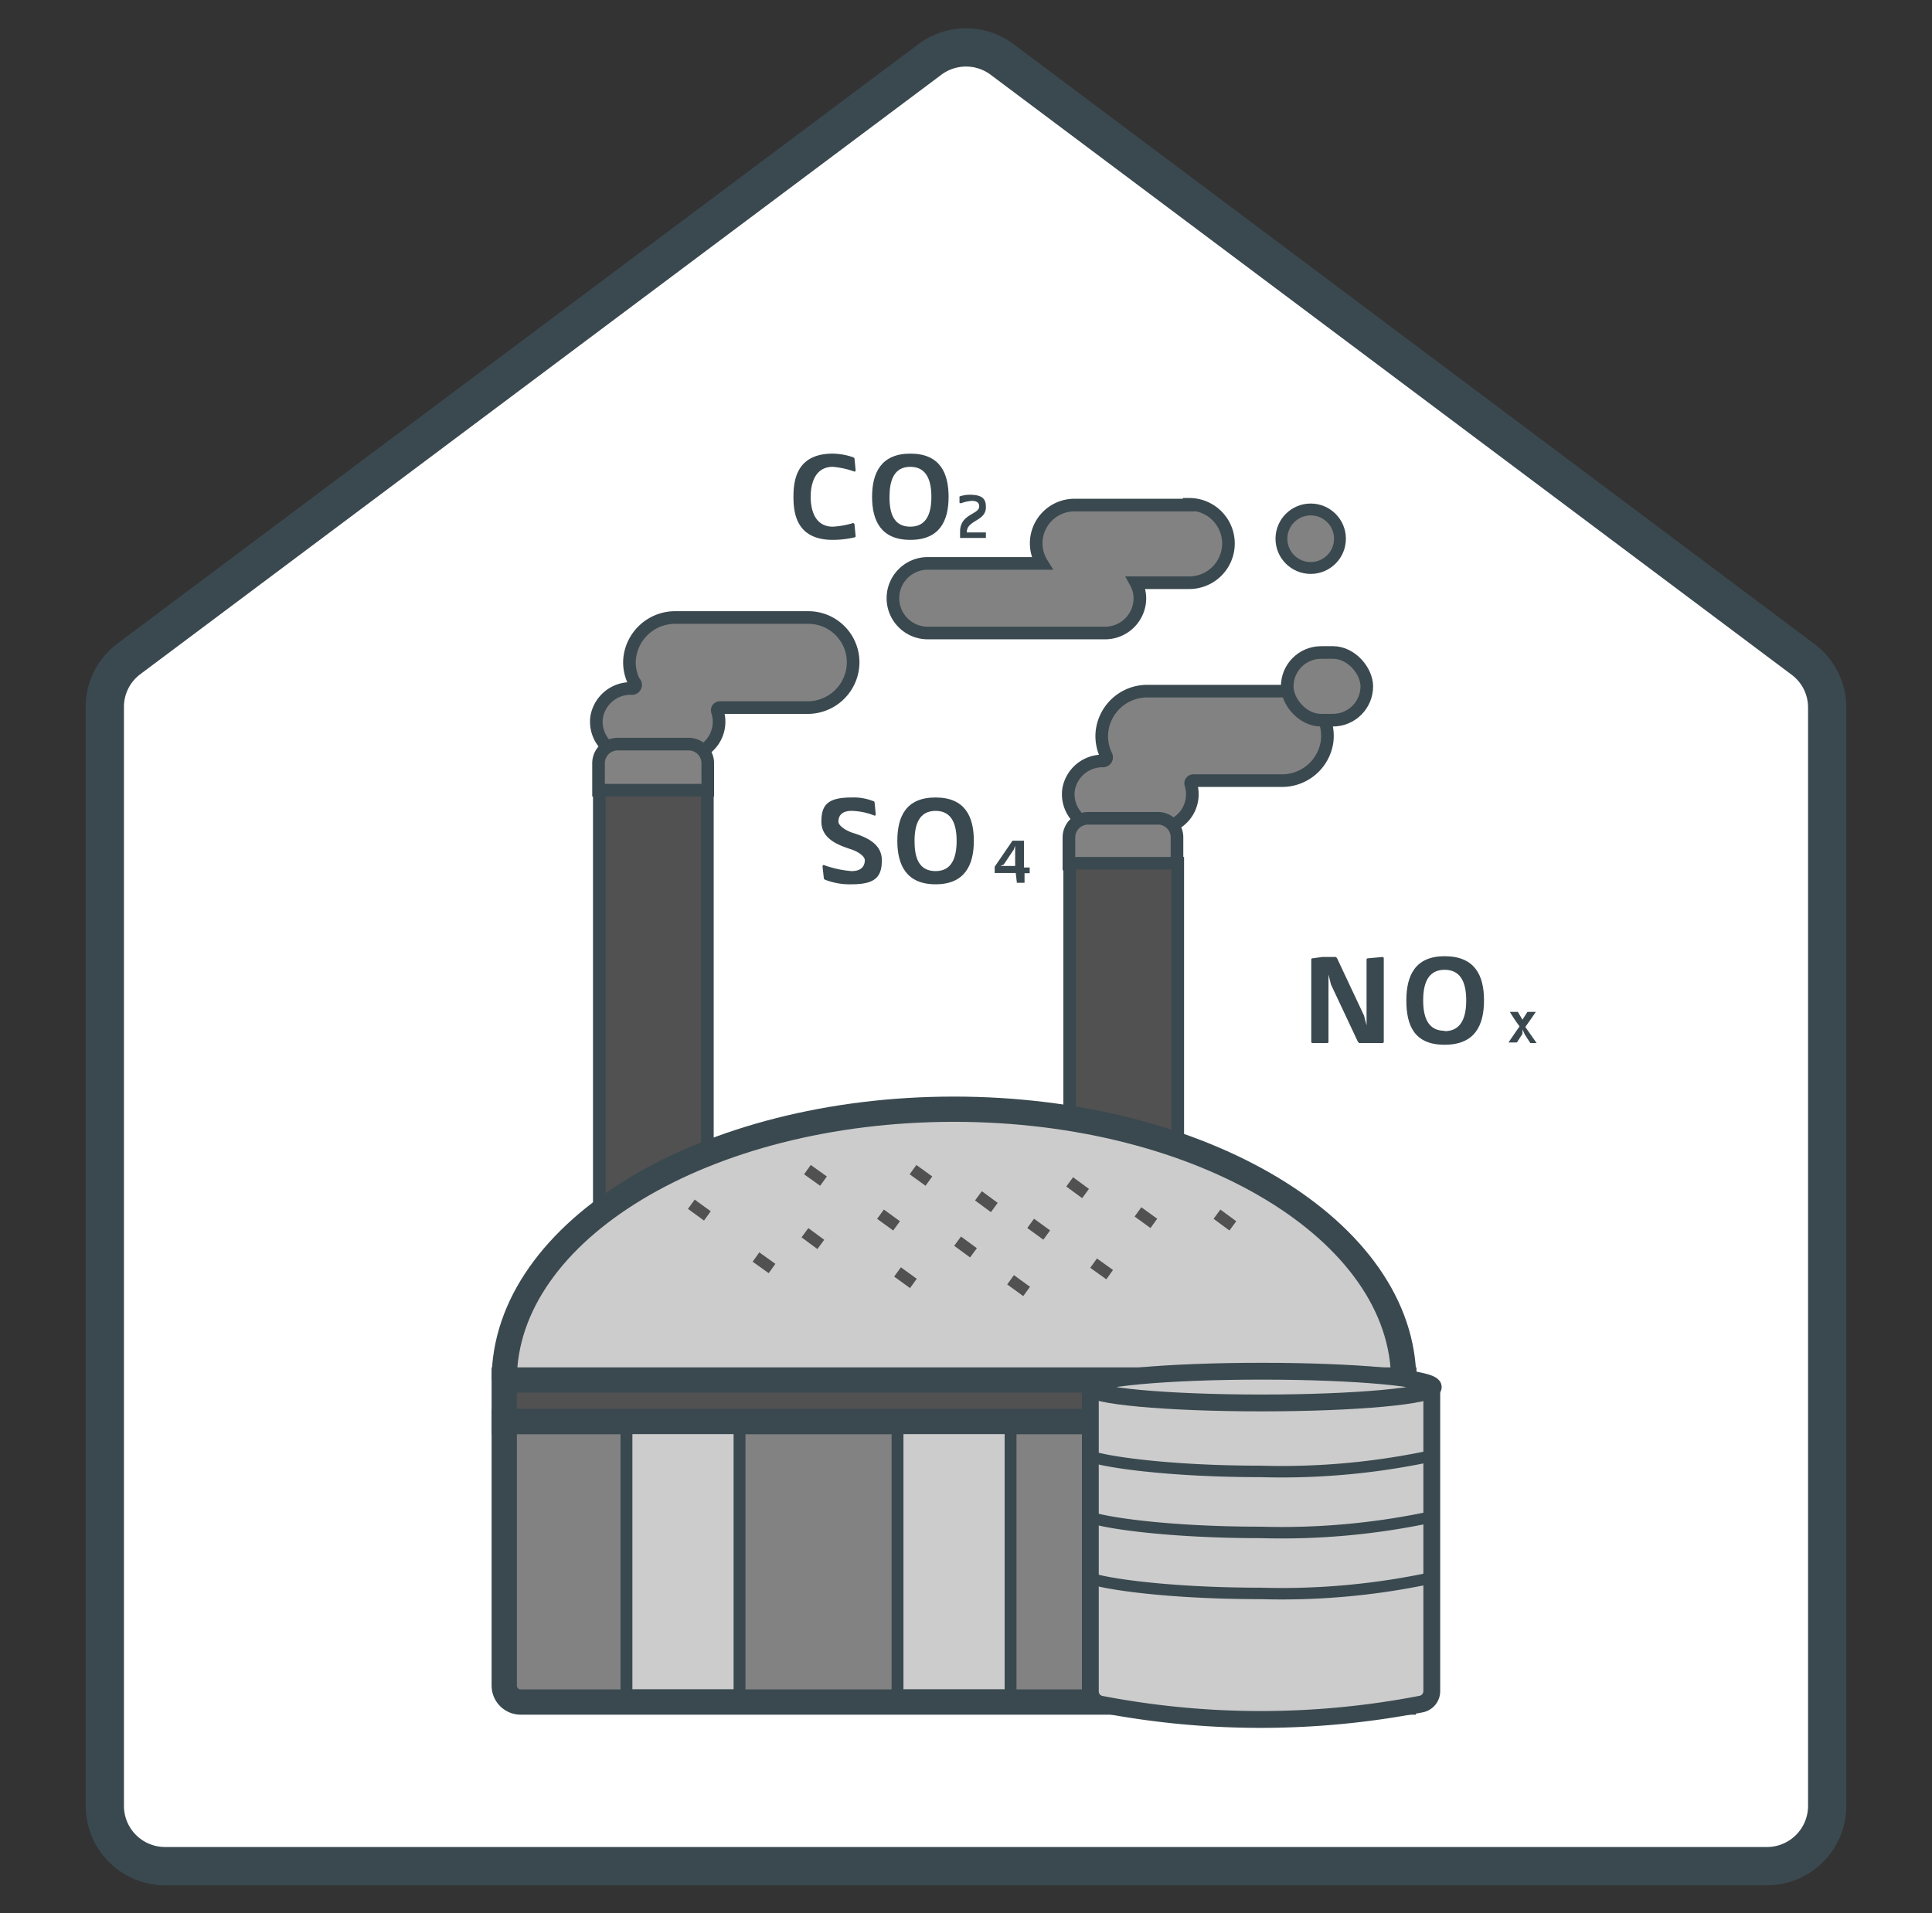 <svg xmlns="http://www.w3.org/2000/svg" viewBox="0 0 101 100.05"><rect x="0" y="0" width="101" height="100.05" fill="#333333" stroke="none"/><title>emission</title><g id="圖例們"><path d="M48.61,3.11,6.74,34.45A3.13,3.13,0,0,0,5.48,37V94.42a3.15,3.15,0,0,0,3.15,3.16H92.37a3.15,3.15,0,0,0,3.15-3.16V37a3.13,3.13,0,0,0-1.26-2.52L52.39,3.11A3.15,3.15,0,0,0,48.61,3.11Z" fill="#fff" stroke="#3a494f" stroke-miterlimit="10" stroke-width="2"/><path d="M67,36.14h-7a2.38,2.38,0,0,0-2.39,2.1,2.33,2.33,0,0,0,.22,1.27.19.19,0,0,1-.16.28h0a1.8,1.8,0,0,0-1.81,1.51,1.77,1.77,0,0,0,1.76,2h2.83A1.77,1.77,0,0,0,62.25,41a.14.14,0,0,1,.13-.18H67a2.38,2.38,0,0,0,2.37-2A2.34,2.34,0,0,0,67,36.14Z" fill="#828282" stroke="#3a494f" stroke-miterlimit="10" stroke-width="0.66"/><path d="M42.26,32.29H35.31a2.39,2.39,0,0,0-2.39,2.1,2.25,2.25,0,0,0,.23,1.27A.19.19,0,0,1,33,36h0a1.8,1.8,0,0,0-1.81,1.51,1.77,1.77,0,0,0,1.76,2h2.83a1.77,1.77,0,0,0,1.72-2.33.14.14,0,0,1,.14-.18H42.2a2.38,2.38,0,0,0,2.37-2A2.34,2.34,0,0,0,42.26,32.29Z" fill="#828282" stroke="#3a494f" stroke-miterlimit="10" stroke-width="0.66"/><rect x="67.29" y="34.12" width="4.16" height="3.54" rx="1.77" ry="1.77" transform="translate(-0.06 0.12) rotate(-0.1)" fill="#828282" stroke="#3a494f" stroke-miterlimit="10" stroke-width="0.66"/><circle cx="68.52" cy="28.17" r="1.53" fill="#828282" stroke="#3a494f" stroke-miterlimit="10" stroke-width="0.62"/><path d="M79.59,53.83l0,.23-.29.45a.09.09,0,0,1,0,0h-.44a0,0,0,0,1,0,0s.29-.43.58-.84a9.08,9.08,0,0,1-.51-.76,0,0,0,0,1,0,0l.42,0a.05.05,0,0,1,0,0l.24.41,0,.23,0-.23.26-.41a.05.05,0,0,1,0,0h.44a0,0,0,0,1,0,0s-.27.4-.55.79l.59.84s0,0,0,0H80a.09.09,0,0,1,0,0l-.29-.45Z" fill="#3a494f"/><path d="M69.45,54.48a.06.06,0,0,1-.06.06h-.78a.06.06,0,0,1-.06-.06V50.17a.06.06,0,0,1,.06-.06l.52-.07h.71s0,0,.06.07l1.41,3,.13.51V50.17s0-.06.07-.06l.77-.07a.07.07,0,0,1,.06.07v4.37a.06.06,0,0,1-.06.06H71.06s0,0-.07-.06l-1.41-3-.13-.52Z" fill="#3a494f"/><path d="M75.52,50c1.58,0,2.06,1,2.06,2.31s-.48,2.32-2.06,2.32-2-1-2-2.32S74,50,75.52,50Zm0,3.92c.9,0,1.13-.77,1.13-1.61s-.23-1.6-1.13-1.6-1.12.77-1.12,1.6S74.62,53.9,75.52,53.9Z" fill="#3a494f"/><path d="M62.17,26.41h-6a2,2,0,0,0-2,2.05,2,2,0,0,0,.3,1H48.5a1.82,1.82,0,0,0,0,3.64h9.27a1.82,1.82,0,0,0,1.82-1.82,1.71,1.71,0,0,0-.21-.81h2.79a2.05,2.05,0,0,0,0-4.1Z" fill="#828282" stroke="#3a494f" stroke-miterlimit="10" stroke-width="0.66"/><rect x="31.33" y="41.28" width="5.65" height="35.47" fill="#515151" stroke="#3a494f" stroke-miterlimit="10" stroke-width="0.66"/><path d="M36,38.91H32.29a1,1,0,0,0-1,1v1.41H37V39.87A1,1,0,0,0,36,38.91Z" fill="#828282" stroke="#3a494f" stroke-miterlimit="10" stroke-width="0.66"/><path d="M60.61,42.79H56.88a1,1,0,0,0-1,1v1.39h5.65V43.75A1,1,0,0,0,60.61,42.79Z" fill="#828282" stroke="#3a494f" stroke-miterlimit="10" stroke-width="0.66"/><rect x="55.92" y="45.14" width="5.65" height="31.61" fill="#515151" stroke="#3a494f" stroke-miterlimit="10" stroke-width="0.66"/><path d="M26.36,72.16C26.36,64.33,36.89,58,49.87,58s23.51,6.35,23.51,14.18" fill="#ccc" stroke="#3a494f" stroke-miterlimit="10" stroke-width="1.32"/><path d="M26.36,74.33h47a0,0,0,0,1,0,0V89a0,0,0,0,1,0,0H27.22a.86.86,0,0,1-.86-.86V74.33A0,0,0,0,1,26.36,74.33Z" fill="#828282" stroke="#3a494f" stroke-miterlimit="10" stroke-width="1.32"/><rect x="32.75" y="74.33" width="5.91" height="14.31" fill="#ccc" stroke="#3a494f" stroke-miterlimit="10" stroke-width="0.62"/><rect x="46.92" y="74.33" width="5.91" height="14.31" fill="#ccc" stroke="#3a494f" stroke-miterlimit="10" stroke-width="0.62"/><rect x="61.08" y="74.33" width="5.91" height="14.31" fill="#ccc" stroke="#3a494f" stroke-miterlimit="10" stroke-width="0.62"/><line x1="47.73" y1="61.16" x2="48.56" y2="61.76" fill="none" stroke="#515151" stroke-miterlimit="10" stroke-width="0.6"/><line x1="46.03" y1="63.49" x2="46.87" y2="64.1" fill="none" stroke="#515151" stroke-miterlimit="10" stroke-width="0.6"/><line x1="42.21" y1="61.16" x2="43.05" y2="61.76" fill="none" stroke="#515151" stroke-miterlimit="10" stroke-width="0.6"/><line x1="36.14" y1="62.97" x2="36.98" y2="63.58" fill="none" stroke="#515151" stroke-miterlimit="10" stroke-width="0.6"/><line x1="63.62" y1="63.49" x2="64.45" y2="64.1" fill="none" stroke="#515151" stroke-miterlimit="10" stroke-width="0.6"/><line x1="39.52" y1="65.73" x2="40.36" y2="66.33" fill="none" stroke="#515151" stroke-miterlimit="10" stroke-width="0.6"/><line x1="51.15" y1="62.53" x2="51.98" y2="63.14" fill="none" stroke="#515151" stroke-miterlimit="10" stroke-width="0.6"/><line x1="50.06" y1="64.9" x2="50.89" y2="65.51" fill="none" stroke="#515151" stroke-miterlimit="10" stroke-width="0.6"/><line x1="46.92" y1="66.51" x2="47.75" y2="67.11" fill="none" stroke="#515151" stroke-miterlimit="10" stroke-width="0.6"/><line x1="55.92" y1="61.8" x2="56.75" y2="62.41" fill="none" stroke="#515151" stroke-miterlimit="10" stroke-width="0.6"/><line x1="53.88" y1="63.97" x2="54.72" y2="64.58" fill="none" stroke="#515151" stroke-miterlimit="10" stroke-width="0.6"/><line x1="59.49" y1="63.37" x2="60.32" y2="63.97" fill="none" stroke="#515151" stroke-miterlimit="10" stroke-width="0.6"/><line x1="57.17" y1="66.05" x2="58.01" y2="66.65" fill="none" stroke="#515151" stroke-miterlimit="10" stroke-width="0.6"/><line x1="52.83" y1="66.92" x2="53.67" y2="67.53" fill="none" stroke="#515151" stroke-miterlimit="10" stroke-width="0.6"/><line x1="42.08" y1="64.46" x2="42.91" y2="65.07" fill="none" stroke="#515151" stroke-miterlimit="10" stroke-width="0.6"/><path d="M44.67,27.41s.06.61.06.63a.06.06,0,0,1-.06.06,5.07,5.07,0,0,1-1.13.13c-1.88,0-2.06-1.35-2.06-2.25s.18-2.26,2.06-2.26a3.44,3.44,0,0,1,1.06.19.14.14,0,0,1,.07.06s.06.6.06.63a.06.06,0,0,1-.06.06,4.47,4.47,0,0,0-1.13-.25c-1,0-1.16,1-1.16,1.57s.16,1.56,1.16,1.56a4.54,4.54,0,0,0,1.06-.19A.09.09,0,0,1,44.67,27.41Z" fill="#3a494f"/><path d="M47.59,23.72c1.54,0,2,1,2,2.26s-.47,2.25-2,2.25-2-1-2-2.25S46.06,23.72,47.59,23.72Zm0,3.82c.88,0,1.1-.75,1.1-1.56s-.22-1.57-1.1-1.57S46.5,25.16,46.5,26,46.72,27.54,47.59,27.54Z" fill="#3a494f"/><path d="M50.16,26.29s0-.33,0-.33l0,0a1.68,1.68,0,0,1,.53-.09c.71,0,.85.25.85.65,0,.75-1,.66-1,1.32h1s0,0,0,0,0,.29,0,.29,0,0,0,0H50.19a0,0,0,0,1,0,0V27.8c0-.94,1-.89,1-1.32,0-.15-.07-.29-.39-.29a2.05,2.05,0,0,0-.57.13A0,0,0,0,1,50.16,26.29Z" fill="#3a494f"/><path d="M53.1,45.65H52s0,0,0,0v-.33l.93-1.36a.1.1,0,0,1,0,0l.27,0h.33a0,0,0,0,1,0,0v1.4h.3a0,0,0,0,1,0,0s0,.3,0,.3,0,0,0,0h-.27v.5a0,0,0,0,1,0,0h-.4a0,0,0,0,1,0,0ZM53,44.42l-.53.79-.17.07h.77V44.22Z" fill="#3a494f"/><path d="M44.52,45.55c.6,0,.69-.36.69-.57s-.36-.46-.75-.58c-.7-.23-1.52-.56-1.52-1.44s.34-1.26,1.58-1.26a2.79,2.79,0,0,1,1.13.19s.06,0,.07.07.06.6.06.63a.06.06,0,0,1-.06.06,3.45,3.45,0,0,0-1.2-.25c-.6,0-.69.35-.69.56s.36.46.75.59c.7.22,1.52.56,1.52,1.43s-.34,1.26-1.58,1.26A3.56,3.56,0,0,1,43.13,46a.17.17,0,0,1-.06-.06S43,45.32,43,45.3a.08.08,0,0,1,.06-.07A5.54,5.54,0,0,0,44.52,45.55Z" fill="#3a494f"/><path d="M48.91,41.7c1.54,0,2,1,2,2.27s-.48,2.27-2,2.27-2-1-2-2.27S47.36,41.7,48.91,41.7Zm0,3.85c.88,0,1.1-.76,1.1-1.58s-.22-1.57-1.1-1.57-1.1.75-1.1,1.57S48,45.55,48.91,45.55Z" fill="#3a494f"/><rect x="26.36" y="72.16" width="47.03" height="2.17" fill="#515151" stroke="#3a494f" stroke-miterlimit="10" stroke-width="1.32"/><path d="M74.85,88.44V72.68H57V88.44a.68.68,0,0,0,.54.67,44.13,44.13,0,0,0,16.73,0A.69.69,0,0,0,74.85,88.44Z" fill="#ccc" stroke="#3a494f" stroke-miterlimit="10" stroke-width="0.88"/><ellipse cx="65.94" cy="72.53" rx="8.99" ry="0.83" fill="#ccc" stroke="#3a494f" stroke-miterlimit="10" stroke-width="0.88"/><path d="M74.92,76.11a37.42,37.42,0,0,1-9,.83c-5,0-8.42-.54-9-.83" fill="none" stroke="#3a494f" stroke-miterlimit="10" stroke-width="0.6"/><path d="M74.92,79.3a37.42,37.42,0,0,1-9,.83c-5,0-8.42-.54-9-.83" fill="none" stroke="#3a494f" stroke-miterlimit="10" stroke-width="0.6"/><path d="M74.92,82.49a37.42,37.42,0,0,1-9,.83c-5,0-8.42-.54-9-.83" fill="none" stroke="#3a494f" stroke-miterlimit="10" stroke-width="0.6"/></g></svg>